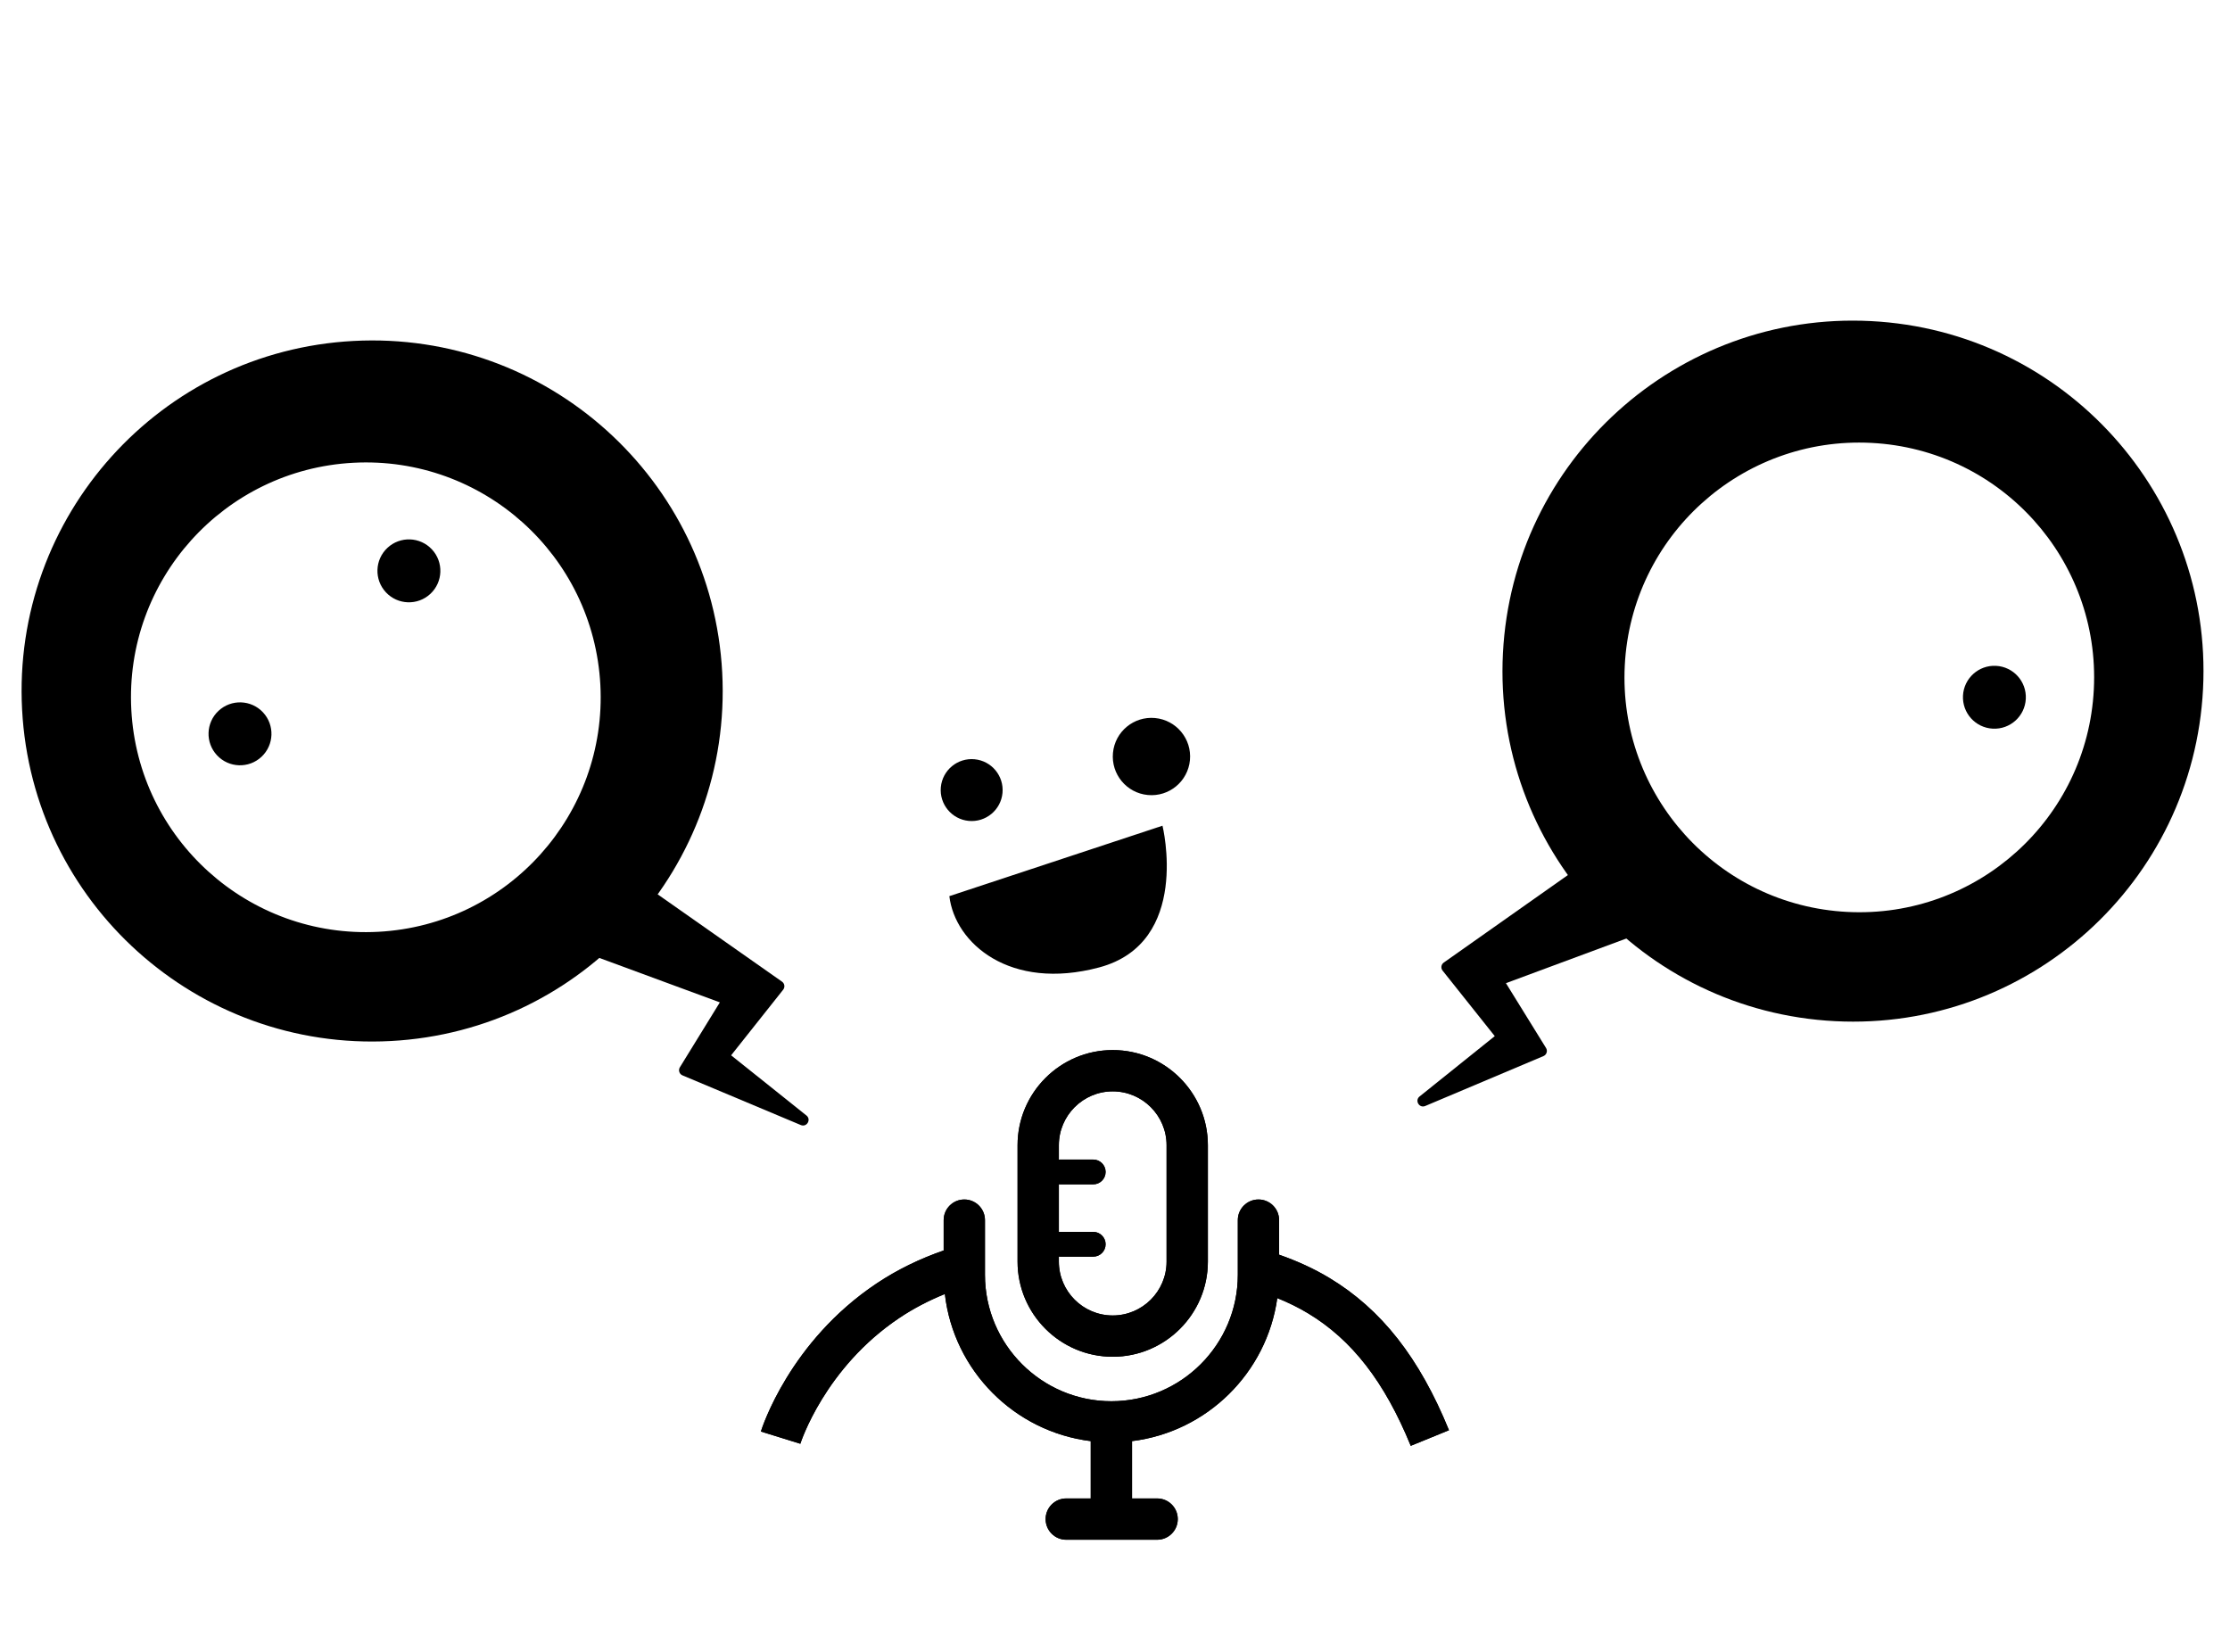 <svg xmlns="http://www.w3.org/2000/svg" viewBox="0 0 270 200" preserveAspectRatio="xMidYMid meet" style="transform: translate3d(0px, 0px, 0px);"><defs><clipPath id="__lottie_element_39"><rect width="270" height="200" x="0" y="0"></rect></clipPath></defs><g clip-path="url(#__lottie_element_39)"><g transform="matrix(1,0,0,1,91.782,36.325)" opacity="1" style="display: block;"><g opacity="1" transform="matrix(1,0,0,1,41.999,129.501)"><path  fill-opacity="1" d=" M0.943,-1.556 C7.296,-1.556 12.464,-6.724 12.464,-13.077 C12.464,-13.077 12.464,-27.168 12.464,-27.168 C12.464,-33.52 7.296,-38.689 0.943,-38.689 C-5.41,-38.689 -10.578,-33.52 -10.578,-27.168 C-10.578,-27.168 -10.578,-13.077 -10.578,-13.077 C-10.578,-6.724 -5.41,-1.556 0.943,-1.556z M0.943,-33.689 C4.538,-33.689 7.464,-30.763 7.464,-27.168 C7.464,-27.168 7.464,-13.077 7.464,-13.077 C7.464,-9.481 4.538,-6.556 0.943,-6.556 C-2.653,-6.556 -5.578,-9.481 -5.578,-13.077 C-5.578,-13.077 -5.578,-13.69 -5.578,-13.69 C-5.536,-13.686 -5.495,-13.677 -5.452,-13.677 C-5.452,-13.677 -1.417,-13.677 -1.417,-13.677 C-0.589,-13.677 0.083,-14.349 0.083,-15.177 C0.083,-16.005 -0.589,-16.677 -1.417,-16.677 C-1.417,-16.677 -5.452,-16.677 -5.452,-16.677 C-5.495,-16.677 -5.536,-16.668 -5.578,-16.665 C-5.578,-16.665 -5.578,-22.445 -5.578,-22.445 C-5.536,-22.441 -5.495,-22.432 -5.452,-22.432 C-5.452,-22.432 -1.417,-22.432 -1.417,-22.432 C-0.589,-22.432 0.083,-23.104 0.083,-23.932 C0.083,-24.76 -0.589,-25.432 -1.417,-25.432 C-1.417,-25.432 -5.452,-25.432 -5.452,-25.432 C-5.495,-25.432 -5.536,-25.423 -5.578,-25.419 C-5.578,-25.419 -5.578,-27.168 -5.578,-27.168 C-5.578,-30.763 -2.653,-33.689 0.943,-33.689z M27.168,-11.103 C25.318,-12.217 23.272,-13.153 21.089,-13.914 C21.089,-13.914 21.089,-18.098 21.089,-18.098 C21.089,-19.479 19.97,-20.598 18.589,-20.598 C17.208,-20.598 16.089,-19.479 16.089,-18.098 C16.089,-18.098 16.089,-11.479 16.089,-11.479 C16.089,-3.039 9.223,3.828 0.782,3.828 C-7.658,3.828 -14.525,-3.039 -14.525,-11.479 C-14.525,-11.479 -14.525,-18.098 -14.525,-18.098 C-14.525,-19.479 -15.645,-20.598 -17.025,-20.598 C-18.406,-20.598 -19.525,-19.479 -19.525,-18.098 C-19.525,-18.098 -19.525,-14.424 -19.525,-14.424 C-22.415,-13.424 -25.146,-12.099 -27.643,-10.432 C-38.178,-3.397 -41.519,7.053 -41.656,7.495 C-41.656,7.495 -36.88,8.977 -36.88,8.977 C-36.852,8.886 -33.944,-0.212 -24.866,-6.274 C-23.157,-7.415 -21.316,-8.371 -19.381,-9.152 C-18.316,0.128 -10.976,7.513 -1.719,8.658 C-1.719,8.658 -1.719,15.598 -1.719,15.598 C-1.719,15.598 -4.683,15.598 -4.683,15.598 C-6.063,15.598 -7.182,16.717 -7.182,18.098 C-7.182,19.479 -6.063,20.598 -4.683,20.598 C-4.683,20.598 6.32,20.598 6.32,20.598 C7.701,20.598 8.82,19.479 8.82,18.098 C8.82,16.717 7.701,15.598 6.32,15.598 C6.32,15.598 3.282,15.598 3.282,15.598 C3.282,15.598 3.282,8.658 3.282,8.658 C12.373,7.534 19.603,0.388 20.868,-8.659 C22.185,-8.125 23.421,-7.523 24.588,-6.82 C29.917,-3.612 33.869,1.488 37.027,9.228 C37.027,9.228 41.656,7.339 41.656,7.339 C38.07,-1.45 33.467,-7.31 27.168,-11.103z"></path></g><g opacity="1" transform="matrix(1,0,0,1,78.988,27.124)"><path stroke-linecap="round" stroke-linejoin="miter" fill-opacity="0" stroke-miterlimit="10"  stroke-opacity="1" stroke-width="5" d="M0 0"></path></g></g><g transform="matrix(1,0,0,1,91.782,36.325)" opacity="1" style="display: block;"><g opacity="1" transform="matrix(1,0,0,1,41.999,129.501)"><path  fill-opacity="1" d=" M0.943,-1.556 C7.296,-1.556 12.464,-6.724 12.464,-13.077 C12.464,-13.077 12.464,-27.168 12.464,-27.168 C12.464,-33.52 7.296,-38.689 0.943,-38.689 C-5.41,-38.689 -10.578,-33.52 -10.578,-27.168 C-10.578,-27.168 -10.578,-13.077 -10.578,-13.077 C-10.578,-6.724 -5.41,-1.556 0.943,-1.556z M0.943,-33.689 C4.538,-33.689 7.464,-30.763 7.464,-27.168 C7.464,-27.168 7.464,-13.077 7.464,-13.077 C7.464,-9.481 4.538,-6.556 0.943,-6.556 C-2.653,-6.556 -5.578,-9.481 -5.578,-13.077 C-5.578,-13.077 -5.578,-13.69 -5.578,-13.69 C-5.536,-13.686 -5.495,-13.677 -5.452,-13.677 C-5.452,-13.677 -1.417,-13.677 -1.417,-13.677 C-0.589,-13.677 0.083,-14.349 0.083,-15.177 C0.083,-16.005 -0.589,-16.677 -1.417,-16.677 C-1.417,-16.677 -5.452,-16.677 -5.452,-16.677 C-5.495,-16.677 -5.536,-16.668 -5.578,-16.665 C-5.578,-16.665 -5.578,-22.445 -5.578,-22.445 C-5.536,-22.441 -5.495,-22.432 -5.452,-22.432 C-5.452,-22.432 -1.417,-22.432 -1.417,-22.432 C-0.589,-22.432 0.083,-23.104 0.083,-23.932 C0.083,-24.76 -0.589,-25.432 -1.417,-25.432 C-1.417,-25.432 -5.452,-25.432 -5.452,-25.432 C-5.495,-25.432 -5.536,-25.423 -5.578,-25.419 C-5.578,-25.419 -5.578,-27.168 -5.578,-27.168 C-5.578,-30.763 -2.653,-33.689 0.943,-33.689z M27.168,-11.103 C25.318,-12.217 23.272,-13.153 21.089,-13.914 C21.089,-13.914 21.089,-18.098 21.089,-18.098 C21.089,-19.479 19.97,-20.598 18.589,-20.598 C17.208,-20.598 16.089,-19.479 16.089,-18.098 C16.089,-18.098 16.089,-11.479 16.089,-11.479 C16.089,-3.039 9.223,3.828 0.782,3.828 C-7.658,3.828 -14.525,-3.039 -14.525,-11.479 C-14.525,-11.479 -14.525,-18.098 -14.525,-18.098 C-14.525,-19.479 -15.645,-20.598 -17.025,-20.598 C-18.406,-20.598 -19.525,-19.479 -19.525,-18.098 C-19.525,-18.098 -19.525,-14.424 -19.525,-14.424 C-22.415,-13.424 -25.146,-12.099 -27.643,-10.432 C-38.178,-3.397 -41.519,7.053 -41.656,7.495 C-41.656,7.495 -36.88,8.977 -36.88,8.977 C-36.852,8.886 -33.944,-0.212 -24.866,-6.274 C-23.157,-7.415 -21.316,-8.371 -19.381,-9.152 C-18.316,0.128 -10.976,7.513 -1.719,8.658 C-1.719,8.658 -1.719,15.598 -1.719,15.598 C-1.719,15.598 -4.683,15.598 -4.683,15.598 C-6.063,15.598 -7.182,16.717 -7.182,18.098 C-7.182,19.479 -6.063,20.598 -4.683,20.598 C-4.683,20.598 6.32,20.598 6.32,20.598 C7.701,20.598 8.82,19.479 8.82,18.098 C8.82,16.717 7.701,15.598 6.32,15.598 C6.32,15.598 3.282,15.598 3.282,15.598 C3.282,15.598 3.282,8.658 3.282,8.658 C12.373,7.534 19.603,0.388 20.868,-8.659 C22.185,-8.125 23.421,-7.523 24.588,-6.82 C29.917,-3.612 33.869,1.488 37.027,9.228 C37.027,9.228 41.656,7.339 41.656,7.339 C38.07,-1.45 33.467,-7.31 27.168,-11.103z"></path></g><g opacity="1" transform="matrix(1,0,0,1,78.988,27.124)"><path stroke-linecap="round" stroke-linejoin="miter" fill-opacity="0" stroke-miterlimit="10"  stroke-opacity="1" stroke-width="5" d=" M-69.909,6.389 C-71.314,5.274 -73.189,3.786 -74.577,2.684 M-46.944,-6.887 C-48.477,-9.382 -50.523,-12.712 -52.038,-15.178 M-25.505,-11.127 C-24.986,-14.01 -24.294,-17.855 -23.781,-20.704 M-2.423,1.956 C-0.942,0.761 1.034,-0.835 2.497,-2.017"></path></g></g><g transform="matrix(0.999,0.051,-0.051,0.999,175.976,36.044)" opacity="1" style="display: block;"><g opacity="1" transform="matrix(1,0,0,1,18.123,79.629)"><path  fill-opacity="1" d=" M9.539,-18.594 C9.539,-18.594 -15.19,0.802 -15.19,0.802 C-15.497,1.042 -15.538,1.491 -15.28,1.782 C-15.28,1.782 -8.569,9.378 -8.569,9.378 C-8.569,9.378 -17.286,17.135 -17.286,17.135 C-17.873,17.658 -17.249,18.594 -16.542,18.252 C-16.542,18.252 -2.56,11.49 -2.56,11.49 C-2.186,11.309 -2.062,10.838 -2.298,10.496 C-2.298,10.496 -7.545,2.907 -7.545,2.907 C-7.545,2.907 17.873,-8.025 17.873,-8.025 C17.873,-8.025 9.539,-18.594 9.539,-18.594z"></path></g><g opacity="1" transform="matrix(1,0,0,1,50.603,42.675)"><path  fill-opacity="1" d=" M0,-42.424 C-23.43,-42.424 -42.425,-23.43 -42.425,0.001 C-42.425,23.431 -23.43,42.424 0,42.424 C23.431,42.424 42.425,23.431 42.425,0.001 C42.425,-23.43 23.431,-42.424 0,-42.424z M0.803,29.143 C-14.895,29.143 -27.621,16.418 -27.621,0.721 C-27.621,-14.977 -14.895,-27.703 0.803,-27.703 C16.5,-27.703 29.227,-14.977 29.227,0.721 C29.227,16.418 16.5,29.143 0.803,29.143z"></path></g><g opacity="1" transform="matrix(1,0,0,1,0,0)"><g opacity="1" transform="matrix(1,0,0,1,67.859,44.96)"><path  fill-opacity="1" d=" M-3.807,0 C-3.807,2.103 -2.102,3.807 0.001,3.807 C2.103,3.807 3.807,2.103 3.807,0 C3.807,-2.103 2.103,-3.807 0.001,-3.807 C-2.102,-3.807 -3.807,-2.103 -3.807,0z"></path></g><g opacity="1" transform="matrix(1,0,0,1,48.44,28.655)"><path stroke-linecap="round" stroke-linejoin="round" fill-opacity="0"  stroke-opacity="1" stroke-width="3" d=" M-5.494,-1.138 C-5.494,-1.138 5.494,1.138 5.494,1.138 M1.891,-5.282 C1.891,-5.282 -1.891,5.282 -1.891,5.282"></path></g><g opacity="1" transform="matrix(1,0,0,1,51.108,45.636)"><path stroke-linecap="round" stroke-linejoin="miter" fill-opacity="0" stroke-miterlimit="10"  stroke-opacity="1" stroke-width="3" d=" M-10.152,-8.121 C-10.152,-8.121 10.152,8.121 10.152,8.121"></path></g><g opacity="1" transform="matrix(1,0,0,1,42.999,52.695)"><path stroke-linecap="round" stroke-linejoin="round" fill-opacity="0"  stroke-opacity="1" stroke-width="3" d=" M5.278,-7.903 C5.278,-7.903 1.796,-2.876 1.768,-2.727 M10.206,-3.74 C10.206,-3.74 3.65,11.396 -4.273,4.562 C-10.206,-0.555 -5.207,-6.743 1.729,-11.396"></path></g></g></g><g transform="matrix(0.999,-0.053,0.053,0.999,0.164,43.291)" opacity="1" style="display: block;"><g opacity="1" transform="matrix(1,0,0,1,75.156,79.629)"><path  fill-opacity="1" d=" M-9.54,-18.594 C-9.54,-18.594 15.191,0.802 15.191,0.802 C15.497,1.042 15.538,1.491 15.28,1.782 C15.28,1.782 8.568,9.378 8.568,9.378 C8.568,9.378 17.286,17.135 17.286,17.135 C17.873,17.658 17.249,18.594 16.542,18.252 C16.542,18.252 2.56,11.49 2.56,11.49 C2.186,11.309 2.062,10.838 2.298,10.496 C2.298,10.496 7.545,2.907 7.545,2.907 C7.545,2.907 -17.874,-8.025 -17.874,-8.025 C-17.874,-8.025 -9.54,-18.594 -9.54,-18.594z"></path></g><g opacity="1" transform="matrix(1,0,0,1,42.675,42.675)"><path  fill-opacity="1" d=" M-0.001,-42.424 C-23.431,-42.424 -42.426,-23.43 -42.426,0.001 C-42.426,23.431 -23.431,42.424 -0.001,42.424 C23.43,42.424 42.426,23.431 42.426,0.001 C42.426,-23.43 23.43,-42.424 -0.001,-42.424z M-0.803,29.143 C-16.501,29.143 -29.227,16.418 -29.227,0.721 C-29.227,-14.977 -16.501,-27.703 -0.803,-27.703 C14.895,-27.703 27.62,-14.977 27.62,0.721 C27.62,16.418 14.895,29.143 -0.803,29.143z"></path></g><g opacity="1" transform="matrix(0.985,-0.174,0.174,0.985,-6.431,7.142)"><g opacity="1" transform="matrix(1,0,0,1,43.952,47.66)"><path stroke-linecap="round" stroke-linejoin="miter" fill-opacity="0" stroke-miterlimit="10"  stroke-opacity="1" stroke-width="3" d=" M3.899,-7.396 C3.899,-7.396 8.431,0.019 8.431,0.019 C10.406,3.247 9.389,7.465 6.161,9.439 C2.932,11.414 -1.285,10.398 -3.26,7.169 C-3.26,7.169 -7.791,-0.244 -7.791,-0.244"></path></g><g opacity="1" transform="matrix(0.866,-0.5,0.5,0.866,49.782,30.367)"><path  fill-opacity="1" d=" M3.807,0 C3.807,2.102 2.102,3.807 0,3.807 C-2.102,3.807 -3.807,2.102 -3.807,0 C-3.807,-2.103 -2.102,-3.807 0,-3.807 C2.102,-3.807 3.807,-2.103 3.807,0z"></path></g><g opacity="1" transform="matrix(0.866,-0.5,0.5,0.866,25.419,44.96)"><path  fill-opacity="1" d=" M3.807,0 C3.807,2.103 2.102,3.807 -0.001,3.807 C-2.103,3.807 -3.807,2.103 -3.807,0 C-3.807,-2.103 -2.103,-3.807 -0.001,-3.807 C2.102,-3.807 3.807,-2.103 3.807,0z"></path></g></g></g><g transform="matrix(1,0,0,1,89.475,61.601)" opacity="1" style="display: block;"><g opacity="1" transform="matrix(1,0,0,1,44.158,43.179)"><path stroke-linecap="butt" stroke-linejoin="miter" fill-opacity="0" stroke-miterlimit="10"  stroke-opacity="1" stroke-width="5" d=" M-9.571,30.678 C-22.504,26.532 -31.658,14.193 -31.164,-0.051 C-30.568,-17.233 -16.154,-30.679 1.029,-30.083 C18.211,-29.487 31.658,-15.074 31.062,2.109 C30.615,14.996 22.395,25.783 11.065,30.118"></path></g></g><g transform="matrix(1,0,0,1,89.475,61.601)" opacity="1" style="display: block;"><g opacity="1" transform="matrix(1,0,0,1,0,1.953)"><g opacity="1" transform="matrix(0.88,0,0,0.88,40.125,46.44)"><path  fill-opacity="1" d=" M-16.654,-1.697 C-16.654,-1.697 12.669,-11.388 12.669,-11.388 C12.669,-11.388 16.653,4.719 3.962,8.109 C-8.317,11.388 -15.889,4.79 -16.654,-1.697z"></path></g><g opacity="1" transform="matrix(0.632,0,0,0.632,28.171,32.104)"><path  fill-opacity="1" d=" M5.905,0.555 C5.598,3.816 2.706,6.212 -0.555,5.906 C-3.817,5.599 -6.212,2.706 -5.906,-0.555 C-5.599,-3.816 -2.706,-6.212 0.555,-5.905 C3.816,-5.599 6.212,-2.706 5.905,0.555z"></path></g><g opacity="1" transform="matrix(1.368,0,0,1.368,49.938,28.042)"><path  fill-opacity="1" d=" M3.407,0.32 C3.23,2.202 1.561,3.584 -0.32,3.406 C-2.201,3.23 -3.583,1.561 -3.406,-0.321 C-3.23,-2.202 -1.562,-3.584 0.32,-3.407 C2.201,-3.23 3.584,-1.561 3.407,0.32z"></path></g></g></g></g></svg>
